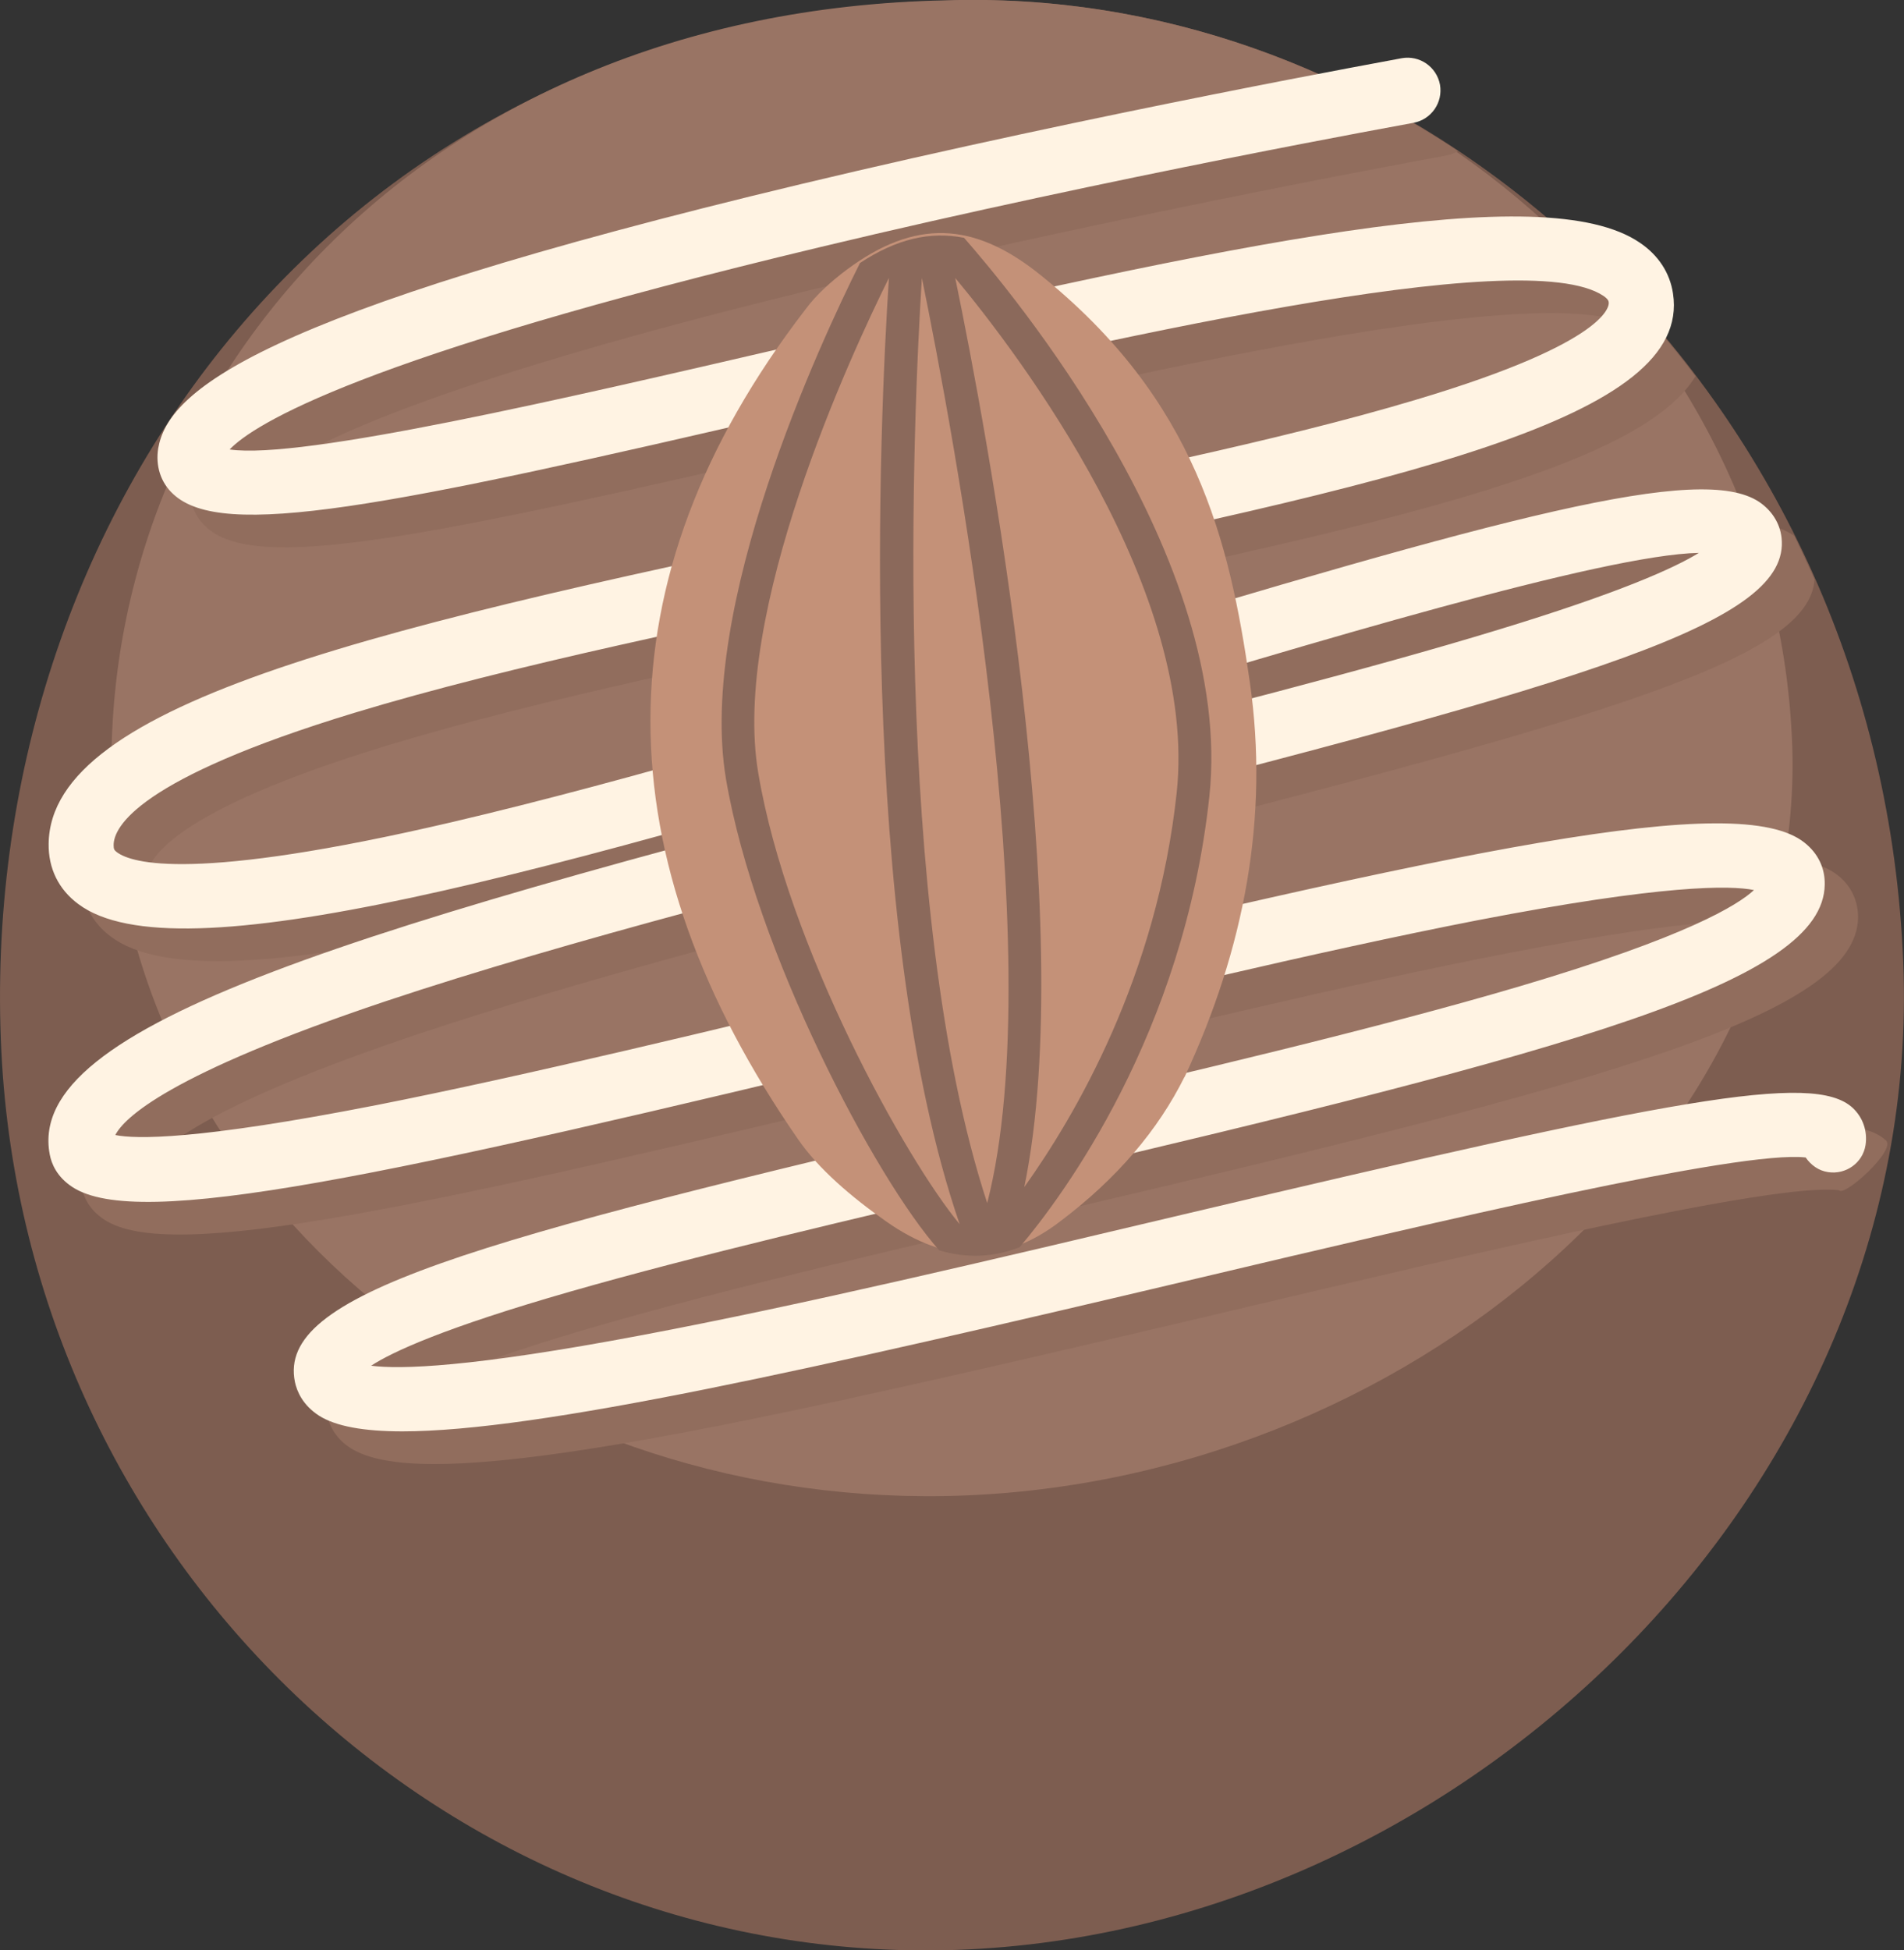 <?xml version="1.0" encoding="UTF-8"?>
<svg id="_레이어_2" data-name="레이어 2" xmlns="http://www.w3.org/2000/svg" viewBox="0 0 55.97 57.32">
  <rect x="0" y="0" width="55.97" height="57.32" fill="#333333" stroke="none"/>
  <defs>
    <style>
      .cls-1 {
        fill: #8b695b;
      }

      .cls-2 {
        fill: #fff3e3;
      }

      .cls-3 {
        fill: #997464;
      }

      .cls-3, .cls-4, .cls-5 {
        fill-rule: evenodd;
      }

      .cls-4 {
        fill: #c49178;
      }

      .cls-5 {
        fill: #7d5d50;
      }

      .cls-6 {
        fill: #916d5d;
      }
    </style>
  </defs>
  <g id="chocolates_box" data-name="chocolates box">
    <g>
      <path class="cls-5" d="M.04,30.9C-.74,15.14,10.04.43,27.77.02c14.1-.53,27.32,11.5,28.16,27.89.86,15.59-12.9,29.08-28.16,29.41C13.14,57.62.78,45.86.04,30.9Z"/>
      <path class="cls-3" d="M3.31,23.71C2.62,11.61,12.15.33,27.8.01c12.45-.41,24.12,8.82,24.86,21.4.76,11.96-11.39,22.31-24.86,22.56-12.93.24-23.83-8.79-24.49-20.27Z"/>
      <path class="cls-6" d="M54.06,34.98c.14.22,1.69-1.18,1.38-1.46-1.15-1.06-5.23-.29-19.7,3.14-5.53,1.31-11.25,2.66-15.88,3.54-5.07.96-7.14,1-7.97.9.61-.4,2.13-1.11,5.86-2.18,3.66-1.05,8.31-2.14,13.24-3.29,16.4-3.84,23.6-5.82,23.63-8.67,0-.48-.2-.92-.59-1.23-1.95-1.55-9.96.16-26.51,4.16-5.46,1.32-11.11,2.69-15.47,3.55-5.32,1.05-7.1,1.01-7.69.88.25-.49,1.53-1.78,7.94-3.93,5.33-1.78,12.38-3.57,19.2-5.3,15.81-4.01,21.69-5.72,21.84-8.06-.19-.43-.39-.85-.59-1.27-.02-.02-.04-.04-.07-.05-1.72-1.14-7.36.4-20.77,4.44-6.11,1.84-12.43,3.75-17.64,4.97-7.6,1.78-9.42,1.21-9.86.89-.08-.06-.1-.09-.1-.21,0-.52.71-1.95,7.08-3.89,4.57-1.39,10.69-2.64,16.6-3.85,12.42-2.54,20.2-4.27,21.85-7-1.01-1.34-2.13-2.57-3.32-3.7-4.23-.31-12.03,1.39-22.54,3.83-6.36,1.48-14.15,3.29-16.26,2.98.71-.74,3.82-2.72,17.37-5.95,8.68-2.07,17.34-3.63,17.43-3.65.12-.02.24-.07.34-.13-.79-.52-1.59-1-2.42-1.44-3.01.57-9.47,1.83-15.92,3.38C8.37,10.23,5.9,12.46,5.61,14.14c-.09.51.07,1,.44,1.34,1.43,1.35,6.17.41,18.37-2.43,9.01-2.1,21.34-4.97,23.68-3.39.14.09.15.16.15.19,0,.05.1,1.14-5.67,2.86-3.97,1.18-9.31,2.28-14.97,3.44-15.66,3.21-25.17,5.46-25.22,9.61,0,.73.29,1.34.87,1.77,2.88,2.16,13.43-.79,29.21-5.55,7.05-2.13,15.63-4.71,18.43-4.77-.72.44-2.32,1.16-5.9,2.26-3.8,1.16-8.74,2.41-13.97,3.74C11.04,28.28,1.7,31.08,2.4,34.88c.05.28.21.67.67.97,1.95,1.27,9.08-.28,24.89-4.1,5.77-1.39,11.73-2.84,16.4-3.74,5.5-1.07,7.45-1.03,8.14-.89-.45.43-1.95,1.37-6.89,2.83-4.23,1.25-9.74,2.55-15.08,3.79-15.92,3.73-21.45,5.26-20.92,7.84.06.28.23.69.71.99.49.31,1.31.46,2.45.46,4.02,0,12.02-1.81,23.4-4.5,7.14-1.69,15.95-3.77,17.87-3.55Z"/>
      <path class="cls-2" d="M11.83,42.07c-1.14,0-1.96-.15-2.45-.46-.48-.31-.65-.71-.71-.99-.53-2.58,4.99-4.11,20.92-7.84,5.33-1.25,10.85-2.54,15.08-3.79,4.94-1.46,6.43-2.4,6.89-2.83-.69-.14-2.65-.17-8.14.89-4.67.91-10.64,2.35-16.4,3.74-15.81,3.82-22.94,5.37-24.89,4.1-.46-.3-.62-.69-.67-.97-.7-3.79,8.63-6.6,28.62-11.67,5.23-1.33,10.16-2.58,13.96-3.74,3.58-1.09,5.19-1.82,5.9-2.26-2.79.05-11.38,2.64-18.43,4.77-15.78,4.76-26.33,7.71-29.21,5.55-.58-.43-.88-1.05-.87-1.77.05-4.15,9.56-6.4,25.22-9.61,5.66-1.16,11-2.25,14.97-3.44,5.77-1.72,5.68-2.81,5.67-2.86,0-.04-.02-.1-.15-.19-2.33-1.58-14.67,1.29-23.68,3.39-12.19,2.84-16.93,3.78-18.37,2.43-.37-.34-.52-.83-.44-1.34.29-1.67,2.76-3.91,18.9-7.77,8.78-2.1,17.58-3.68,17.66-3.7.52-.09,1.02.25,1.12.78.09.52-.25,1.02-.78,1.12-.09.02-8.75,1.57-17.43,3.65-13.55,3.24-16.66,5.21-17.37,5.95,2.11.31,9.91-1.51,16.26-2.98,13.39-3.12,22.38-5.01,25.19-3.1.55.37.89.89.98,1.5.55,3.64-7.64,5.5-22.16,8.47-5.91,1.21-12.02,2.46-16.6,3.85-6.38,1.94-7.08,3.36-7.08,3.89,0,.12.02.15.1.21.43.32,2.25.89,9.86-.89,5.21-1.22,11.53-3.12,17.64-4.97,13.41-4.05,19.05-5.58,20.77-4.44.37.25.61.62.66,1.05.28,2.49-5.44,4.17-21.84,8.33-6.82,1.73-13.87,3.52-19.2,5.3-6.41,2.15-7.69,3.44-7.94,3.93.59.12,2.37.16,7.68-.88,4.36-.86,10.01-2.23,15.47-3.55,16.55-4,24.57-5.72,26.51-4.16.39.31.6.74.59,1.23-.04,2.85-7.23,4.83-23.63,8.67-4.93,1.15-9.58,2.24-13.24,3.29-3.73,1.07-5.25,1.78-5.86,2.18.84.11,2.9.06,7.97-.9,4.63-.87,10.35-2.23,15.88-3.54,14.47-3.42,18.55-4.2,19.7-3.14.3.28.44.68.38,1.09-.08.53-.58.88-1.1.8-.28-.04-.51-.21-.66-.43-1.92-.22-10.73,1.86-17.87,3.55-11.38,2.69-19.38,4.5-23.4,4.5Z"/>
      <path class="cls-4" d="M34.82,31.66c1.77-3.79,2.49-7.66,1.92-11.61-.6-4.17-1.58-8.3-6.17-11.98-1.97-1.58-3.69-1.62-5.67-.15-.48.36-.91.75-1.22,1.17-6.15,7.98-5.94,16.14-.21,24.41.59.85,1.54,1.67,2.58,2.4,1.79,1.26,3.46,1.26,5.1.01,1.7-1.28,2.9-2.71,3.67-4.26Z"/>
      <path class="cls-1" d="M29.98,36.65c1.25-1.48,4.82-6.26,5.57-13.24.75-7-5.85-14.87-7.21-16.42-1.01-.2-2,.04-3.06.74-1.15,2.3-4.79,10.09-3.94,15.16.86,5.07,4.39,11.75,6.27,13.86.81.24,1.6.21,2.38-.1ZM34.59,23.3c-.58,5.4-2.98,9.49-4.48,11.59,1.61-7.8-1.1-22.22-2.03-26.72,1.92,2.31,7.14,9.21,6.51,15.13ZM27.1,8.17c.88,4.31,3.82,19.79,1.92,27.19-2.84-8.66-2.17-23.28-1.92-27.19ZM26.13,8.18c-.27,4.13-.96,18.97,2.08,27.8-1.56-1.87-5.06-8.14-5.92-13.26-.8-4.71,2.72-12.29,3.84-14.55Z"/>
    </g>
  </g>
</svg>